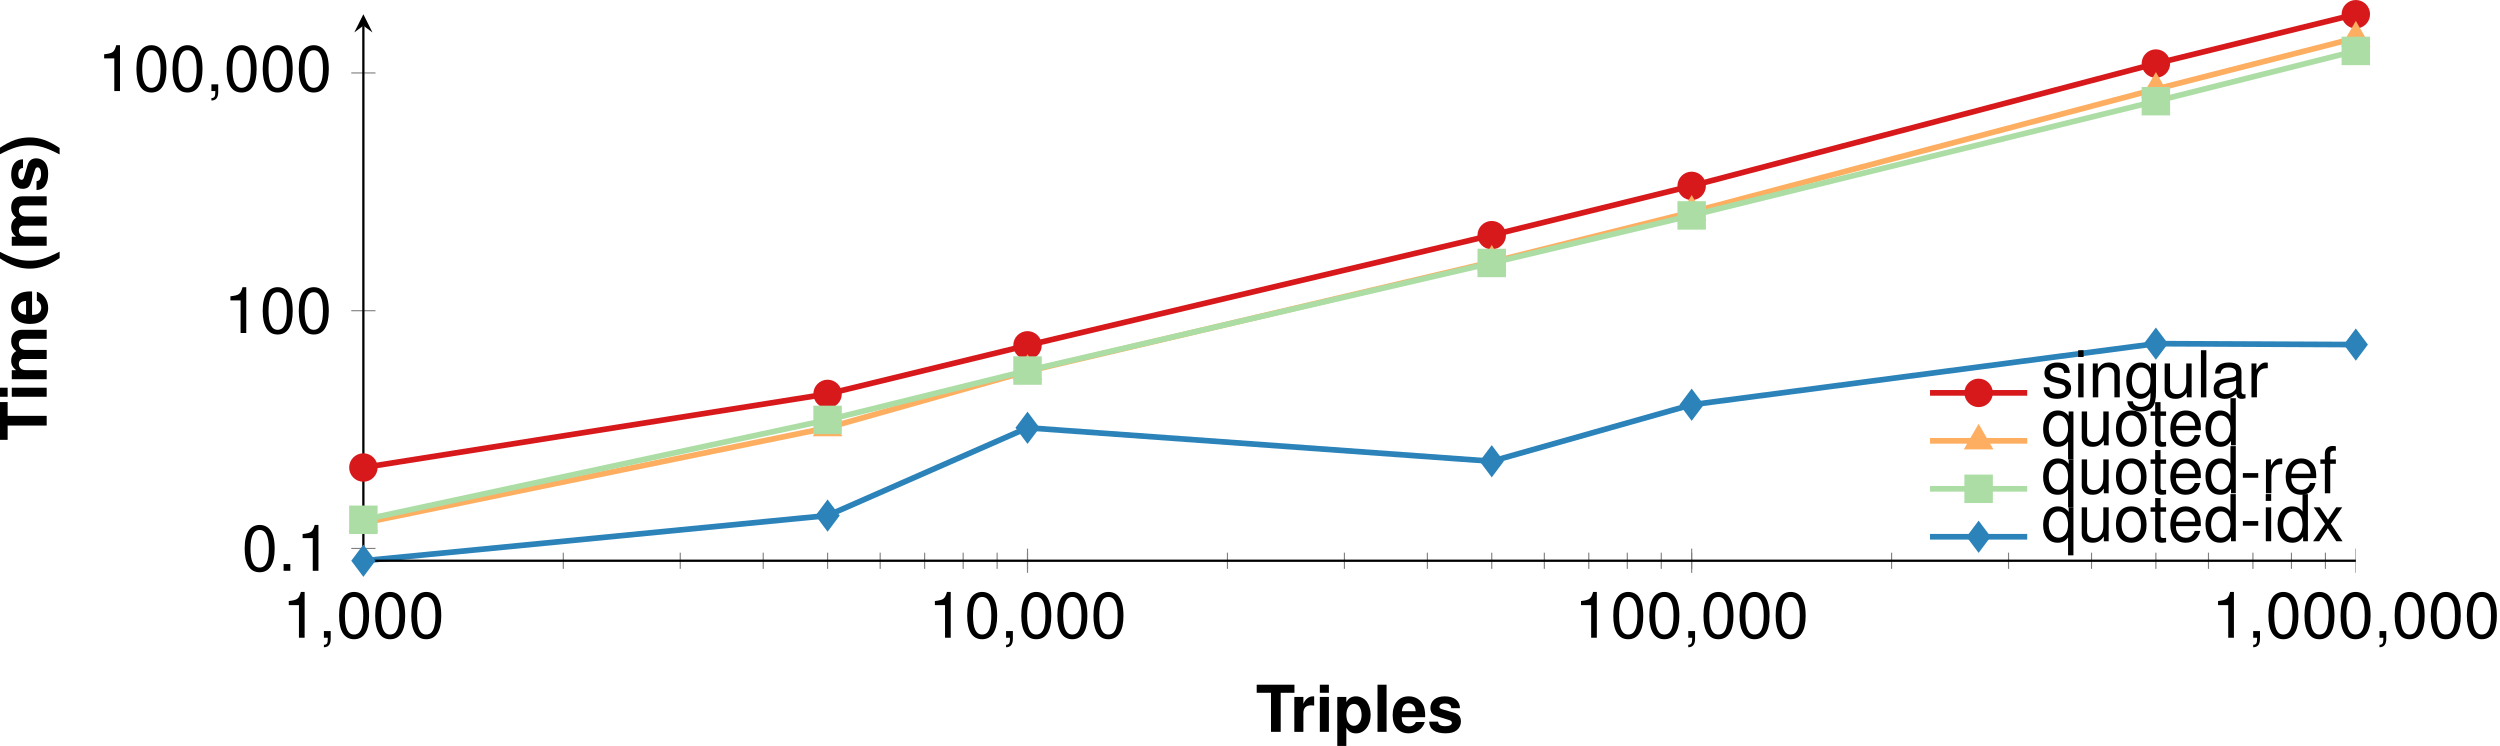 <?xml version='1.0' encoding='UTF-8'?>
<!-- This file was generated by dvisvgm 2.11.1 -->
<svg version='1.1' xmlns='http://www.w3.org/2000/svg' xmlns:xlink='http://www.w3.org/1999/xlink' width='437.526pt' height='130.54pt' viewBox='3.273 -133.623 437.526 130.54'>
<defs>
<clipPath id='clip1'>
<path d='M66.867 106.192H415.566V-272.808H66.867'/>
</clipPath>
<clipPath id='clip2'>
<path d='M-74.602-35.488V-131.129H557.031V-35.488'/>
</clipPath>
<path id='g1-40' d='M2.297-8.249C.996-6.291 .453-4.73 .453-2.998C.453-1.256 .996 .306 2.297 2.263H3.428C2.229-.068 1.844-1.335 1.844-2.998C1.844-4.65 2.229-5.94 3.428-8.249H2.297Z'/>
<path id='g1-41' d='M1.38 2.263C2.682 .306 3.225-1.256 3.225-2.987C3.225-4.73 2.682-6.291 1.38-8.249H.249C1.448-5.918 1.833-4.65 1.833-2.987C1.833-1.335 1.448-.045 .249 2.263H1.38Z'/>
<path id='g1-84' d='M4.356-6.834H6.766V-8.249H.158V-6.834H2.659V0H4.356V-6.834Z'/>
<path id='g1-101' d='M5.929-2.557C5.94-2.693 5.94-2.75 5.94-2.829C5.94-3.44 5.85-4.005 5.703-4.435C5.295-5.544 4.311-6.212 3.078-6.212C1.324-6.212 .249-4.945 .249-2.897C.249-.939 1.313 .26 3.044 .26C4.413 .26 5.522-.52 5.872-1.72H4.311C4.119-1.233 3.677-.95 3.1-.95C2.648-.95 2.286-1.143 2.059-1.482C1.912-1.709 1.856-1.98 1.833-2.557H5.929ZM1.856-3.609C1.957-4.537 2.354-5.001 3.055-5.001C3.451-5.001 3.813-4.809 4.039-4.492C4.187-4.266 4.254-4.028 4.288-3.609H1.856Z'/>
<path id='g1-105' d='M2.342-6.11H.758V0H2.342V-6.11ZM2.342-8.249H.758V-6.834H2.342V-8.249Z'/>
<path id='g1-108' d='M2.342-8.249H.758V0H2.342V-8.249Z'/>
<path id='g1-109' d='M.679-6.11V0H2.263V-3.666C2.263-4.413 2.67-4.865 3.349-4.865C3.881-4.865 4.209-4.56 4.209-4.073V0H5.793V-3.666C5.793-4.413 6.201-4.865 6.879-4.865C7.411-4.865 7.739-4.56 7.739-4.073V0H9.324V-4.322C9.324-5.51 8.599-6.212 7.377-6.212C6.608-6.212 6.065-5.94 5.59-5.307C5.295-5.884 4.684-6.212 3.926-6.212C3.225-6.212 2.772-5.974 2.252-5.352V-6.11H.679Z'/>
<path id='g1-112' d='M2.24-6.11H.656V2.467H2.24V-.724C2.625-.045 3.168 .272 3.938 .272C5.409 .272 6.495-1.109 6.495-2.965C6.495-3.824 6.246-4.684 5.839-5.25C5.431-5.827 4.673-6.212 3.938-6.212C3.168-6.212 2.625-5.884 2.24-5.205V-6.11ZM3.576-4.888C4.379-4.888 4.911-4.107 4.911-2.942C4.911-1.833 4.356-1.052 3.576-1.052C2.783-1.052 2.24-1.822 2.24-2.965S2.783-4.888 3.576-4.888Z'/>
<path id='g1-114' d='M.713-6.11V0H2.297V-3.247C2.297-4.175 2.761-4.639 3.689-4.639C3.858-4.639 3.972-4.628 4.187-4.594V-6.201C4.096-6.212 4.039-6.212 3.994-6.212C3.27-6.212 2.636-5.737 2.297-4.911V-6.11H.713Z'/>
<path id='g1-115' d='M5.714-4.141C5.691-5.431 4.696-6.212 3.055-6.212C1.505-6.212 .543-5.431 .543-4.175C.543-3.768 .668-3.417 .883-3.179C1.098-2.965 1.29-2.863 1.878-2.67L3.768-2.082C4.164-1.957 4.3-1.833 4.3-1.584C4.3-1.211 3.858-.984 3.123-.984C2.716-.984 2.387-1.064 2.184-1.199C2.014-1.324 1.946-1.448 1.878-1.776H.328C.373-.441 1.358 .26 3.213 .26C4.062 .26 4.707 .079 5.16-.283S5.884-1.211 5.884-1.81C5.884-2.602 5.488-3.112 4.684-3.349L2.682-3.926C2.24-4.062 2.127-4.153 2.127-4.402C2.127-4.741 2.489-4.967 3.044-4.967C3.802-4.967 4.175-4.696 4.187-4.141H5.714Z'/>
<path id='g3-44' d='M.984-1.177V0H1.663V.204C1.663 .984 1.516 1.211 .984 1.233V1.663C1.776 1.663 2.172 1.154 2.172 .181V-1.177H.984Z'/>
<path id='g3-45' d='M3.213-3.53H.52V-2.716H3.213V-3.53Z'/>
<path id='g3-46' d='M2.161-1.177H.984V0H2.161V-1.177Z'/>
<path id='g3-48' d='M3.112-8.022C2.365-8.022 1.686-7.694 1.267-7.14C.747-6.438 .487-5.363 .487-3.881C.487-1.177 1.392 .26 3.112 .26C4.809 .26 5.737-1.177 5.737-3.813C5.737-5.375 5.488-6.416 4.956-7.14C4.537-7.705 3.87-8.022 3.112-8.022ZM3.112-7.14C4.187-7.14 4.718-6.053 4.718-3.904C4.718-1.629 4.198-.566 3.089-.566C2.037-.566 1.505-1.675 1.505-3.87S2.037-7.14 3.112-7.14Z'/>
<path id='g3-49' d='M2.931-5.714V0H3.926V-8.022H3.27C2.919-6.789 2.693-6.619 1.154-6.427V-5.714H2.931Z'/>
<path id='g3-97' d='M6.053-.554C5.952-.532 5.906-.532 5.85-.532C5.522-.532 5.341-.702 5.341-.996V-4.481C5.341-5.533 4.571-6.099 3.112-6.099C2.252-6.099 1.539-5.85 1.143-5.409C.871-5.103 .758-4.764 .735-4.175H1.686C1.765-4.899 2.195-5.228 3.078-5.228C3.926-5.228 4.402-4.911 4.402-4.345V-4.096C4.402-3.7 4.164-3.53 3.417-3.44C2.082-3.27 1.878-3.225 1.516-3.078C.826-2.795 .475-2.263 .475-1.494C.475-.419 1.222 .26 2.421 .26C3.168 .26 3.768 0 4.435-.611C4.503-.011 4.798 .26 5.409 .26C5.601 .26 5.748 .238 6.053 .158V-.554ZM4.402-1.867C4.402-1.55 4.311-1.358 4.028-1.098C3.643-.747 3.179-.566 2.625-.566C1.89-.566 1.46-.917 1.46-1.516C1.46-2.139 1.878-2.455 2.885-2.602C3.881-2.738 4.085-2.783 4.402-2.931V-1.867Z'/>
<path id='g3-100' d='M5.601-8.249H4.662V-5.182C4.266-5.782 3.632-6.099 2.84-6.099C1.301-6.099 .294-4.865 .294-2.976C.294-.973 1.279 .26 2.874 .26C3.689 .26 4.254-.045 4.764-.781V0H5.601V-8.249ZM2.998-5.216C4.017-5.216 4.662-4.311 4.662-2.897C4.662-1.528 4.005-.622 3.01-.622C1.969-.622 1.279-1.539 1.279-2.919S1.969-5.216 2.998-5.216Z'/>
<path id='g3-101' d='M5.805-2.648C5.805-3.553 5.737-4.096 5.567-4.537C5.182-5.51 4.277-6.099 3.168-6.099C1.516-6.099 .453-4.831 .453-2.885S1.482 .26 3.146 .26C4.503 .26 5.442-.509 5.68-1.799H4.73C4.469-1.018 3.938-.611 3.179-.611C2.58-.611 2.071-.883 1.754-1.38C1.528-1.72 1.448-2.059 1.437-2.648H5.805ZM1.46-3.417C1.539-4.515 2.206-5.228 3.157-5.228C4.085-5.228 4.798-4.458 4.798-3.485C4.798-3.462 4.798-3.44 4.786-3.417H1.46Z'/>
<path id='g3-102' d='M2.919-5.929H1.935V-6.857C1.935-7.253 2.161-7.457 2.591-7.457C2.67-7.457 2.704-7.457 2.919-7.445V-8.226C2.704-8.271 2.58-8.283 2.387-8.283C1.516-8.283 .996-7.785 .996-6.936V-5.929H.204V-5.16H.996V0H1.935V-5.16H2.919V-5.929Z'/>
<path id='g3-103' d='M4.662-5.929V-5.069C4.187-5.771 3.609-6.099 2.851-6.099C1.346-6.099 .328-4.786 .328-2.863C.328-1.89 .588-1.098 1.075-.532C1.516-.034 2.15 .26 2.772 .26C3.519 .26 4.039-.057 4.571-.803V-.498C4.571 .306 4.469 .792 4.232 1.12C3.983 1.471 3.496 1.675 2.919 1.675C2.489 1.675 2.105 1.561 1.844 1.358C1.629 1.188 1.539 1.03 1.482 .679H.52C.622 1.799 1.494 2.467 2.885 2.467C3.768 2.467 4.526 2.184 4.911 1.709C5.363 1.165 5.533 .419 5.533-.973V-5.929H4.662ZM2.953-5.228C3.972-5.228 4.571-4.368 4.571-2.885C4.571-1.471 3.96-.611 2.965-.611C1.935-.611 1.313-1.482 1.313-2.919C1.313-4.345 1.946-5.228 2.953-5.228Z'/>
<path id='g3-105' d='M1.697-5.929H.758V0H1.697V-5.929ZM1.697-8.249H.747V-7.061H1.697V-8.249Z'/>
<path id='g3-108' d='M1.72-8.249H.769V0H1.72V-8.249Z'/>
<path id='g3-110' d='M.792-5.929V0H1.743V-3.27C1.743-4.481 2.376-5.273 3.349-5.273C4.096-5.273 4.571-4.82 4.571-4.107V0H5.51V-4.481C5.51-5.465 4.775-6.099 3.632-6.099C2.75-6.099 2.184-5.759 1.663-4.933V-5.929H.792Z'/>
<path id='g3-111' d='M3.078-6.099C1.414-6.099 .407-4.911 .407-2.919S1.403 .26 3.089 .26C4.752 .26 5.771-.928 5.771-2.874C5.771-4.922 4.786-6.099 3.078-6.099ZM3.089-5.228C4.153-5.228 4.786-4.356 4.786-2.885C4.786-1.494 4.13-.611 3.089-.611C2.037-.611 1.392-1.482 1.392-2.919C1.392-4.345 2.037-5.228 3.089-5.228Z'/>
<path id='g3-113' d='M5.601 2.467V-5.929H4.764V-5.137C4.322-5.759 3.655-6.099 2.874-6.099C1.313-6.099 .294-4.82 .294-2.851C.294-.928 1.267 .26 2.829 .26C3.655 .26 4.22-.034 4.662-.679V2.467H5.601ZM3.01-5.216C4.017-5.216 4.662-4.311 4.662-2.885C4.662-1.528 4.005-.622 3.01-.622C1.969-.622 1.279-1.539 1.279-2.919C1.279-4.288 1.969-5.216 3.01-5.216Z'/>
<path id='g3-114' d='M.781-5.929V0H1.731V-3.078C1.731-3.926 1.946-4.481 2.399-4.809C2.693-5.024 2.976-5.092 3.632-5.103V-6.065C3.474-6.087 3.394-6.099 3.27-6.099C2.659-6.099 2.195-5.737 1.652-4.854V-5.929H.781Z'/>
<path id='g3-115' d='M4.956-4.277C4.945-5.442 4.175-6.099 2.806-6.099C1.426-6.099 .532-5.386 .532-4.288C.532-3.361 1.007-2.919 2.41-2.58L3.293-2.365C3.949-2.206 4.209-1.969 4.209-1.539C4.209-.984 3.655-.611 2.829-.611C2.32-.611 1.89-.758 1.652-1.007C1.505-1.177 1.437-1.346 1.38-1.765H.385C.43-.396 1.199 .26 2.75 .26C4.243 .26 5.194-.475 5.194-1.618C5.194-2.501 4.696-2.987 3.519-3.27L2.614-3.485C1.844-3.666 1.516-3.915 1.516-4.334C1.516-4.877 2.003-5.228 2.772-5.228C3.53-5.228 3.938-4.899 3.96-4.277H4.956Z'/>
<path id='g3-116' d='M2.874-5.929H1.901V-7.558H.962V-5.929H.158V-5.16H.962V-.679C.962-.079 1.369 .26 2.105 .26C2.331 .26 2.557 .238 2.874 .181V-.611C2.75-.577 2.602-.566 2.421-.566C2.014-.566 1.901-.679 1.901-1.098V-5.16H2.874V-5.929Z'/>
<path id='g3-117' d='M5.454 0V-5.929H4.515V-2.568C4.515-1.358 3.881-.566 2.897-.566C2.15-.566 1.675-1.018 1.675-1.731V-5.929H.735V-1.358C.735-.373 1.471 .26 2.625 .26C3.496 .26 4.051-.045 4.605-.826V0H5.454Z'/>
<path id='g3-120' d='M3.304-3.066L5.295-5.929H4.232L2.806-3.779L1.38-5.929H.306L2.286-3.021L.192 0H1.267L2.772-2.274L4.254 0H5.352L3.304-3.066Z'/>
</defs>
<g id='page1'>
<path d='M66.867-51.801L148.109-64.68L183.098-73.184L264.344-92.465L299.332-101.09L380.574-122.5L415.566-131.129' stroke='#d7191c' fill='none' stroke-width='.996' stroke-miterlimit='10'/>
<path d='M66.867-42.105L148.109-58.77L183.098-68.652L264.344-87.777L299.332-96.512L380.574-118.027L415.566-126.981' stroke='#fdae61' fill='none' stroke-width='.996' stroke-miterlimit='10'/>
<path d='M66.867-42.652L148.109-60.137L183.098-68.769L264.344-87.602L299.332-95.922L380.574-115.914L415.566-124.711' stroke='#abdda4' fill='none' stroke-width='.996' stroke-miterlimit='10'/>
<path d='M66.867-35.488L148.109-43.395L183.098-58.754L264.344-52.898L299.332-62.793L380.574-73.481L415.566-73.316' stroke='#2b83ba' fill='none' stroke-width='.996' stroke-miterlimit='10'/>
<path d='M66.867-34.07V-36.906M101.855-34.07V-36.906M122.324-34.07V-36.906M136.844-34.07V-36.906M148.109-34.07V-36.906M157.312-34.07V-36.906M165.094-34.07V-36.906M171.836-34.07V-36.906M177.781-34.07V-36.906M183.098-34.07V-36.906M218.09-34.07V-36.906M238.559-34.07V-36.906M253.078-34.07V-36.906M264.344-34.07V-36.906M273.547-34.07V-36.906M281.328-34.07V-36.906M288.066-34.07V-36.906M294.012-34.07V-36.906M299.332-34.07V-36.906M334.32-34.07V-36.906M354.789-34.07V-36.906M369.312-34.07V-36.906M380.574-34.07V-36.906M389.781-34.07V-36.906M397.559-34.07V-36.906M404.301-34.07V-36.906M410.246-34.07V-36.906' stroke='#808080' fill='none' stroke-width='.199' stroke-miterlimit='10' clip-path='url(#clip1)'/>
<path d='M66.867-33.363V-37.613M183.098-33.363V-37.613M299.332-33.363V-37.613M415.566-33.363V-37.613' stroke='#808080' fill='none' stroke-width='.199' stroke-miterlimit='10' clip-path='url(#clip1)'/>
<path d='M64.746-37.637H68.988M64.746-79.246H68.988M64.746-120.856H68.988' stroke='#808080' fill='none' stroke-width='.199' stroke-miterlimit='10' clip-path='url(#clip2)'/>
<path d='M66.867-35.488H415.566' stroke='#000' fill='none' stroke-width='.399' stroke-miterlimit='10'/>
<path d='M66.867-35.488V-129.137' stroke='#000' fill='none' stroke-width='.399' stroke-miterlimit='10'/>
<path d='M66.867-131.129L65.273-127.941L66.867-129.137L68.461-127.941'/>
<g transform='matrix(1 0 0 1 267.627 64.988)'>
<use x='-214.968' y='-86.996' xlink:href='#g3-49'/>
<use x='-208.653' y='-86.996' xlink:href='#g3-44'/>
<use x='-205.496' y='-86.996' xlink:href='#g3-48'/>
<use x='-199.181' y='-86.996' xlink:href='#g3-48'/>
<use x='-192.867' y='-86.996' xlink:href='#g3-48'/>
</g>
<g transform='matrix(1 0 0 1 380.702 64.988)'>
<use x='-214.968' y='-86.996' xlink:href='#g3-49'/>
<use x='-208.653' y='-86.996' xlink:href='#g3-48'/>
<use x='-202.339' y='-86.996' xlink:href='#g3-44'/>
<use x='-199.181' y='-86.996' xlink:href='#g3-48'/>
<use x='-192.867' y='-86.996' xlink:href='#g3-48'/>
<use x='-186.552' y='-86.996' xlink:href='#g3-48'/>
</g>
<g transform='matrix(1 0 0 1 493.778 64.988)'>
<use x='-214.968' y='-86.996' xlink:href='#g3-49'/>
<use x='-208.653' y='-86.996' xlink:href='#g3-48'/>
<use x='-202.339' y='-86.996' xlink:href='#g3-48'/>
<use x='-196.024' y='-86.996' xlink:href='#g3-44'/>
<use x='-192.867' y='-86.996' xlink:href='#g3-48'/>
<use x='-186.552' y='-86.996' xlink:href='#g3-48'/>
<use x='-180.237' y='-86.996' xlink:href='#g3-48'/>
</g>
<g transform='matrix(1 0 0 1 605.274 64.988)'>
<use x='-214.968' y='-86.996' xlink:href='#g3-49'/>
<use x='-208.653' y='-86.996' xlink:href='#g3-44'/>
<use x='-205.496' y='-86.996' xlink:href='#g3-48'/>
<use x='-199.181' y='-86.996' xlink:href='#g3-48'/>
<use x='-192.867' y='-86.996' xlink:href='#g3-48'/>
<use x='-186.552' y='-86.996' xlink:href='#g3-44'/>
<use x='-183.395' y='-86.996' xlink:href='#g3-48'/>
<use x='-177.08' y='-86.996' xlink:href='#g3-48'/>
<use x='-170.766' y='-86.996' xlink:href='#g3-48'/>
</g>
<g transform='matrix(1 0 0 1 260.573 53.266)'>
<use x='-214.968' y='-86.996' xlink:href='#g3-48'/>
<use x='-208.653' y='-86.996' xlink:href='#g3-46'/>
<use x='-205.496' y='-86.996' xlink:href='#g3-49'/>
</g>
<g transform='matrix(1 0 0 1 257.415 11.656)'>
<use x='-214.968' y='-86.996' xlink:href='#g3-49'/>
<use x='-208.653' y='-86.996' xlink:href='#g3-48'/>
<use x='-202.339' y='-86.996' xlink:href='#g3-48'/>
</g>
<g transform='matrix(1 0 0 1 235.314 -30.695)'>
<use x='-214.968' y='-86.996' xlink:href='#g3-49'/>
<use x='-208.653' y='-86.996' xlink:href='#g3-48'/>
<use x='-202.339' y='-86.996' xlink:href='#g3-48'/>
<use x='-196.024' y='-86.996' xlink:href='#g3-44'/>
<use x='-192.867' y='-86.996' xlink:href='#g3-48'/>
<use x='-186.552' y='-86.996' xlink:href='#g3-48'/>
<use x='-180.237' y='-86.996' xlink:href='#g3-48'/>
</g>
<path d='M68.859-51.801C68.859-52.902 67.969-53.793 66.867-53.793C65.766-53.793 64.875-52.902 64.875-51.801C64.875-50.699 65.766-49.809 66.867-49.809C67.969-49.809 68.859-50.699 68.859-51.801Z' fill='#d7191c'/>
<path d='M68.859-51.801C68.859-52.902 67.969-53.793 66.867-53.793C65.766-53.793 64.875-52.902 64.875-51.801C64.875-50.699 65.766-49.809 66.867-49.809C67.969-49.809 68.859-50.699 68.859-51.801Z' stroke='#d7191c' fill='none' stroke-width='.996' stroke-miterlimit='10'/>
<path d='M150.102-64.68C150.102-65.781 149.211-66.676 148.109-66.676C147.008-66.676 146.117-65.781 146.117-64.68C146.117-63.582 147.008-62.688 148.109-62.688C149.211-62.688 150.102-63.582 150.102-64.68Z' fill='#d7191c'/>
<path d='M150.102-64.68C150.102-65.781 149.211-66.676 148.109-66.676C147.008-66.676 146.117-65.781 146.117-64.68C146.117-63.582 147.008-62.688 148.109-62.688C149.211-62.688 150.102-63.582 150.102-64.68Z' stroke='#d7191c' fill='none' stroke-width='.996' stroke-miterlimit='10'/>
<path d='M185.094-73.184C185.094-74.285 184.199-75.176 183.098-75.176C182-75.176 181.105-74.285 181.105-73.184S182-71.191 183.098-71.191C184.199-71.191 185.094-72.082 185.094-73.184Z' fill='#d7191c'/>
<path d='M185.094-73.184C185.094-74.285 184.199-75.176 183.098-75.176C182-75.176 181.105-74.285 181.105-73.184S182-71.191 183.098-71.191C184.199-71.191 185.094-72.082 185.094-73.184Z' stroke='#d7191c' fill='none' stroke-width='.996' stroke-miterlimit='10'/>
<path d='M266.336-92.465C266.336-93.566 265.441-94.457 264.344-94.457C263.242-94.457 262.348-93.566 262.348-92.465C262.348-91.363 263.242-90.473 264.344-90.473C265.441-90.473 266.336-91.363 266.336-92.465Z' fill='#d7191c'/>
<path d='M266.336-92.465C266.336-93.566 265.441-94.457 264.344-94.457C263.242-94.457 262.348-93.566 262.348-92.465C262.348-91.363 263.242-90.473 264.344-90.473C265.441-90.473 266.336-91.363 266.336-92.465Z' stroke='#d7191c' fill='none' stroke-width='.996' stroke-miterlimit='10'/>
<path d='M301.324-101.09C301.324-102.191 300.434-103.082 299.332-103.082S297.34-102.191 297.34-101.09C297.34-99.988 298.23-99.098 299.332-99.098S301.324-99.988 301.324-101.09Z' fill='#d7191c'/>
<path d='M301.324-101.09C301.324-102.191 300.434-103.082 299.332-103.082S297.34-102.191 297.34-101.09C297.34-99.988 298.23-99.098 299.332-99.098S301.324-99.988 301.324-101.09Z' stroke='#d7191c' fill='none' stroke-width='.996' stroke-miterlimit='10'/>
<path d='M382.566-122.5C382.566-123.598 381.676-124.492 380.574-124.492C379.473-124.492 378.582-123.598 378.582-122.5C378.582-121.398 379.473-120.508 380.574-120.508C381.676-120.508 382.566-121.398 382.566-122.5Z' fill='#d7191c'/>
<path d='M382.566-122.5C382.566-123.598 381.676-124.492 380.574-124.492C379.473-124.492 378.582-123.598 378.582-122.5C378.582-121.398 379.473-120.508 380.574-120.508C381.676-120.508 382.566-121.398 382.566-122.5Z' stroke='#d7191c' fill='none' stroke-width='.996' stroke-miterlimit='10'/>
<path d='M417.559-131.129C417.559-132.231 416.664-133.125 415.566-133.125C414.465-133.125 413.574-132.231 413.574-131.129C413.574-130.031 414.465-129.137 415.566-129.137C416.664-129.137 417.559-130.031 417.559-131.129Z' fill='#d7191c'/>
<path d='M417.559-131.129C417.559-132.231 416.664-133.125 415.566-133.125C414.465-133.125 413.574-132.231 413.574-131.129C413.574-130.031 414.465-129.137 415.566-129.137C416.664-129.137 417.559-130.031 417.559-131.129Z' stroke='#d7191c' fill='none' stroke-width='.996' stroke-miterlimit='10'/>
<path d='M66.867-44.098L68.594-41.109H65.141Z' fill='#fdae61'/>
<path d='M66.867-44.098L68.594-41.109H65.141Z' stroke='#fdae61' fill='none' stroke-width='.996' stroke-miterlimit='10'/>
<path d='M148.109-60.766L149.836-57.773H146.383Z' fill='#fdae61'/>
<path d='M148.109-60.766L149.836-57.773H146.383Z' stroke='#fdae61' fill='none' stroke-width='.996' stroke-miterlimit='10'/>
<path d='M183.098-70.644L184.824-67.656H181.375Z' fill='#fdae61'/>
<path d='M183.098-70.644L184.824-67.656H181.375Z' stroke='#fdae61' fill='none' stroke-width='.996' stroke-miterlimit='10'/>
<path d='M264.344-89.769L266.066-86.781H262.617Z' fill='#fdae61'/>
<path d='M264.344-89.769L266.066-86.781H262.617Z' stroke='#fdae61' fill='none' stroke-width='.996' stroke-miterlimit='10'/>
<path d='M299.332-98.504L301.059-95.516H297.605Z' fill='#fdae61'/>
<path d='M299.332-98.504L301.059-95.516H297.605Z' stroke='#fdae61' fill='none' stroke-width='.996' stroke-miterlimit='10'/>
<path d='M380.574-120.019L382.301-117.031H378.848Z' fill='#fdae61'/>
<path d='M380.574-120.019L382.301-117.031H378.848Z' stroke='#fdae61' fill='none' stroke-width='.996' stroke-miterlimit='10'/>
<path d='M415.566-128.973L417.289-125.984H413.84Z' fill='#fdae61'/>
<path d='M415.566-128.973L417.289-125.984H413.84Z' stroke='#fdae61' fill='none' stroke-width='.996' stroke-miterlimit='10'/>
<path d='M64.875-40.66H68.859V-44.648H64.875Z' fill='#abdda4'/>
<path d='M64.875-40.66H68.859V-44.648H64.875Z' stroke='#abdda4' fill='none' stroke-width='.996' stroke-miterlimit='10'/>
<path d='M146.117-58.145H150.102V-62.129H146.117Z' fill='#abdda4'/>
<path d='M146.117-58.145H150.102V-62.129H146.117Z' stroke='#abdda4' fill='none' stroke-width='.996' stroke-miterlimit='10'/>
<path d='M181.105-66.777H185.094V-70.762H181.105Z' fill='#abdda4'/>
<path d='M181.105-66.777H185.094V-70.762H181.105Z' stroke='#abdda4' fill='none' stroke-width='.996' stroke-miterlimit='10'/>
<path d='M262.348-85.609H266.336V-89.594H262.348Z' fill='#abdda4'/>
<path d='M262.348-85.609H266.336V-89.594H262.348Z' stroke='#abdda4' fill='none' stroke-width='.996' stroke-miterlimit='10'/>
<path d='M297.34-93.93H301.324V-97.914H297.34Z' fill='#abdda4'/>
<path d='M297.34-93.93H301.324V-97.914H297.34Z' stroke='#abdda4' fill='none' stroke-width='.996' stroke-miterlimit='10'/>
<path d='M378.582-113.922H382.566V-117.906H378.582Z' fill='#abdda4'/>
<path d='M378.582-113.922H382.566V-117.906H378.582Z' stroke='#abdda4' fill='none' stroke-width='.996' stroke-miterlimit='10'/>
<path d='M413.574-122.715H417.559V-126.703H413.574Z' fill='#abdda4'/>
<path d='M413.574-122.715H417.559V-126.703H413.574Z' stroke='#abdda4' fill='none' stroke-width='.996' stroke-miterlimit='10'/>
<path d='M66.867-37.48L68.359-35.488L66.867-33.496L65.371-35.488Z' fill='#2b83ba'/>
<path d='M66.867-37.48L68.359-35.488L66.867-33.496L65.371-35.488Z' stroke='#2b83ba' fill='none' stroke-width='.996' stroke-miterlimit='10'/>
<path d='M148.109-45.387L149.605-43.395L148.109-41.398L146.613-43.395Z' fill='#2b83ba'/>
<path d='M148.109-45.387L149.605-43.395L148.109-41.398L146.613-43.395Z' stroke='#2b83ba' fill='none' stroke-width='.996' stroke-miterlimit='10'/>
<path d='M183.098-60.746L184.594-58.754L183.098-56.762L181.605-58.754Z' fill='#2b83ba'/>
<path d='M183.098-60.746L184.594-58.754L183.098-56.762L181.605-58.754Z' stroke='#2b83ba' fill='none' stroke-width='.996' stroke-miterlimit='10'/>
<path d='M264.344-54.891L265.836-52.898L264.344-50.906L262.848-52.898Z' fill='#2b83ba'/>
<path d='M264.344-54.891L265.836-52.898L264.344-50.906L262.848-52.898Z' stroke='#2b83ba' fill='none' stroke-width='.996' stroke-miterlimit='10'/>
<path d='M299.332-64.785L300.828-62.793L299.332-60.797L297.836-62.793Z' fill='#2b83ba'/>
<path d='M299.332-64.785L300.828-62.793L299.332-60.797L297.836-62.793Z' stroke='#2b83ba' fill='none' stroke-width='.996' stroke-miterlimit='10'/>
<path d='M380.574-75.473L382.07-73.481L380.574-71.488L379.082-73.481Z' fill='#2b83ba'/>
<path d='M380.574-75.473L382.07-73.481L380.574-71.488L379.082-73.481Z' stroke='#2b83ba' fill='none' stroke-width='.996' stroke-miterlimit='10'/>
<path d='M415.566-75.309L417.059-73.316L415.566-71.324L414.07-73.316Z' fill='#2b83ba'/>
<path d='M415.566-75.309L417.059-73.316L415.566-71.324L414.07-73.316Z' stroke='#2b83ba' fill='none' stroke-width='.996' stroke-miterlimit='10'/>
<g transform='matrix(1 0 0 1 438.018 81.452)'>
<use x='-214.968' y='-86.996' xlink:href='#g1-84'/>
<use x='-208.937' y='-86.996' xlink:href='#g1-114'/>
<use x='-204.519' y='-86.996' xlink:href='#g1-105'/>
<use x='-201.362' y='-86.996' xlink:href='#g1-112'/>
<use x='-194.423' y='-86.996' xlink:href='#g1-108'/>
<use x='-191.265' y='-86.996' xlink:href='#g1-101'/>
<use x='-184.951' y='-86.996' xlink:href='#g1-115'/>
</g>
<g transform='matrix(0 -1 1 0 98.439 -271.457)'>
<use x='-214.968' y='-86.996' xlink:href='#g1-84'/>
<use x='-208.029' y='-86.996' xlink:href='#g1-105'/>
<use x='-204.871' y='-86.996' xlink:href='#g1-109'/>
<use x='-194.775' y='-86.996' xlink:href='#g1-101'/>
<use x='-185.303' y='-86.996' xlink:href='#g1-40'/>
<use x='-181.521' y='-86.996' xlink:href='#g1-109'/>
<use x='-171.424' y='-86.996' xlink:href='#g1-115'/>
<use x='-165.11' y='-86.996' xlink:href='#g1-41'/>
</g>
<path d='M341.047-64.867H349.551H358.055' stroke='#d7191c' fill='none' stroke-width='.996' stroke-miterlimit='10'/>
<path d='M351.543-64.867C351.543-65.965 350.652-66.859 349.551-66.859C348.449-66.859 347.559-65.965 347.559-64.867C347.559-63.766 348.449-62.871 349.551-62.871C350.652-62.871 351.543-63.766 351.543-64.867Z' fill='#d7191c'/>
<path d='M351.543-64.867C351.543-65.965 350.652-66.859 349.551-66.859C348.449-66.859 347.559-65.965 347.559-64.867C347.559-63.766 348.449-62.871 349.551-62.871C350.652-62.871 351.543-63.766 351.543-64.867Z' stroke='#d7191c' fill='none' stroke-width='.996' stroke-miterlimit='10'/>
<g transform='matrix(1 0 0 1 557.508 48.096)'>
<use x='-196.964' y='-112.177' xlink:href='#g3-115'/>
<use x='-191.285' y='-112.177' xlink:href='#g3-105'/>
<use x='-188.764' y='-112.177' xlink:href='#g3-110'/>
<use x='-182.449' y='-112.177' xlink:href='#g3-103'/>
<use x='-176.134' y='-112.177' xlink:href='#g3-117'/>
<use x='-169.82' y='-112.177' xlink:href='#g3-108'/>
<use x='-167.298' y='-112.177' xlink:href='#g3-97'/>
<use x='-160.984' y='-112.177' xlink:href='#g3-114'/>
</g>
<path d='M341.047-56.473H349.551H358.055' stroke='#fdae61' fill='none' stroke-width='.996' stroke-miterlimit='10'/>
<path d='M349.551-58.465L351.277-55.477H347.824Z' fill='#fdae61'/>
<path d='M349.551-58.465L351.277-55.477H347.824Z' stroke='#fdae61' fill='none' stroke-width='.996' stroke-miterlimit='10'/>
<g transform='matrix(1 0 0 1 557.508 48.096)'>
<use x='-196.964' y='-103.783' xlink:href='#g3-113'/>
<use x='-190.649' y='-103.783' xlink:href='#g3-117'/>
<use x='-184.334' y='-103.783' xlink:href='#g3-111'/>
<use x='-178.02' y='-103.783' xlink:href='#g3-116'/>
<use x='-174.862' y='-103.783' xlink:href='#g3-101'/>
<use x='-168.548' y='-103.783' xlink:href='#g3-100'/>
</g>
<path d='M341.047-48.078H349.551H358.055' stroke='#abdda4' fill='none' stroke-width='.996' stroke-miterlimit='10'/>
<path d='M347.559-46.086H351.543V-50.07H347.559Z' fill='#abdda4'/>
<path d='M347.559-46.086H351.543V-50.07H347.559Z' stroke='#abdda4' fill='none' stroke-width='.996' stroke-miterlimit='10'/>
<g transform='matrix(1 0 0 1 557.508 48.096)'>
<use x='-196.964' y='-95.39' xlink:href='#g3-113'/>
<use x='-190.649' y='-95.39' xlink:href='#g3-117'/>
<use x='-184.334' y='-95.39' xlink:href='#g3-111'/>
<use x='-178.02' y='-95.39' xlink:href='#g3-116'/>
<use x='-174.862' y='-95.39' xlink:href='#g3-101'/>
<use x='-168.548' y='-95.39' xlink:href='#g3-100'/>
<use x='-162.233' y='-95.39' xlink:href='#g3-45'/>
<use x='-158.451' y='-95.39' xlink:href='#g3-114'/>
<use x='-154.669' y='-95.39' xlink:href='#g3-101'/>
<use x='-148.355' y='-95.39' xlink:href='#g3-102'/>
</g>
<path d='M341.047-39.684H349.551H358.055' stroke='#2b83ba' fill='none' stroke-width='.996' stroke-miterlimit='10'/>
<path d='M349.551-41.676L351.043-39.684L349.551-37.691L348.055-39.684Z' fill='#2b83ba'/>
<path d='M349.551-41.676L351.043-39.684L349.551-37.691L348.055-39.684Z' stroke='#2b83ba' fill='none' stroke-width='.996' stroke-miterlimit='10'/>
<g transform='matrix(1 0 0 1 557.508 48.096)'>
<use x='-196.964' y='-86.996' xlink:href='#g3-113'/>
<use x='-190.649' y='-86.996' xlink:href='#g3-117'/>
<use x='-184.334' y='-86.996' xlink:href='#g3-111'/>
<use x='-178.02' y='-86.996' xlink:href='#g3-116'/>
<use x='-174.862' y='-86.996' xlink:href='#g3-101'/>
<use x='-168.548' y='-86.996' xlink:href='#g3-100'/>
<use x='-162.233' y='-86.996' xlink:href='#g3-45'/>
<use x='-158.451' y='-86.996' xlink:href='#g3-105'/>
<use x='-155.93' y='-86.996' xlink:href='#g3-100'/>
<use x='-149.615' y='-86.996' xlink:href='#g3-120'/>
</g>
</g>
</svg>